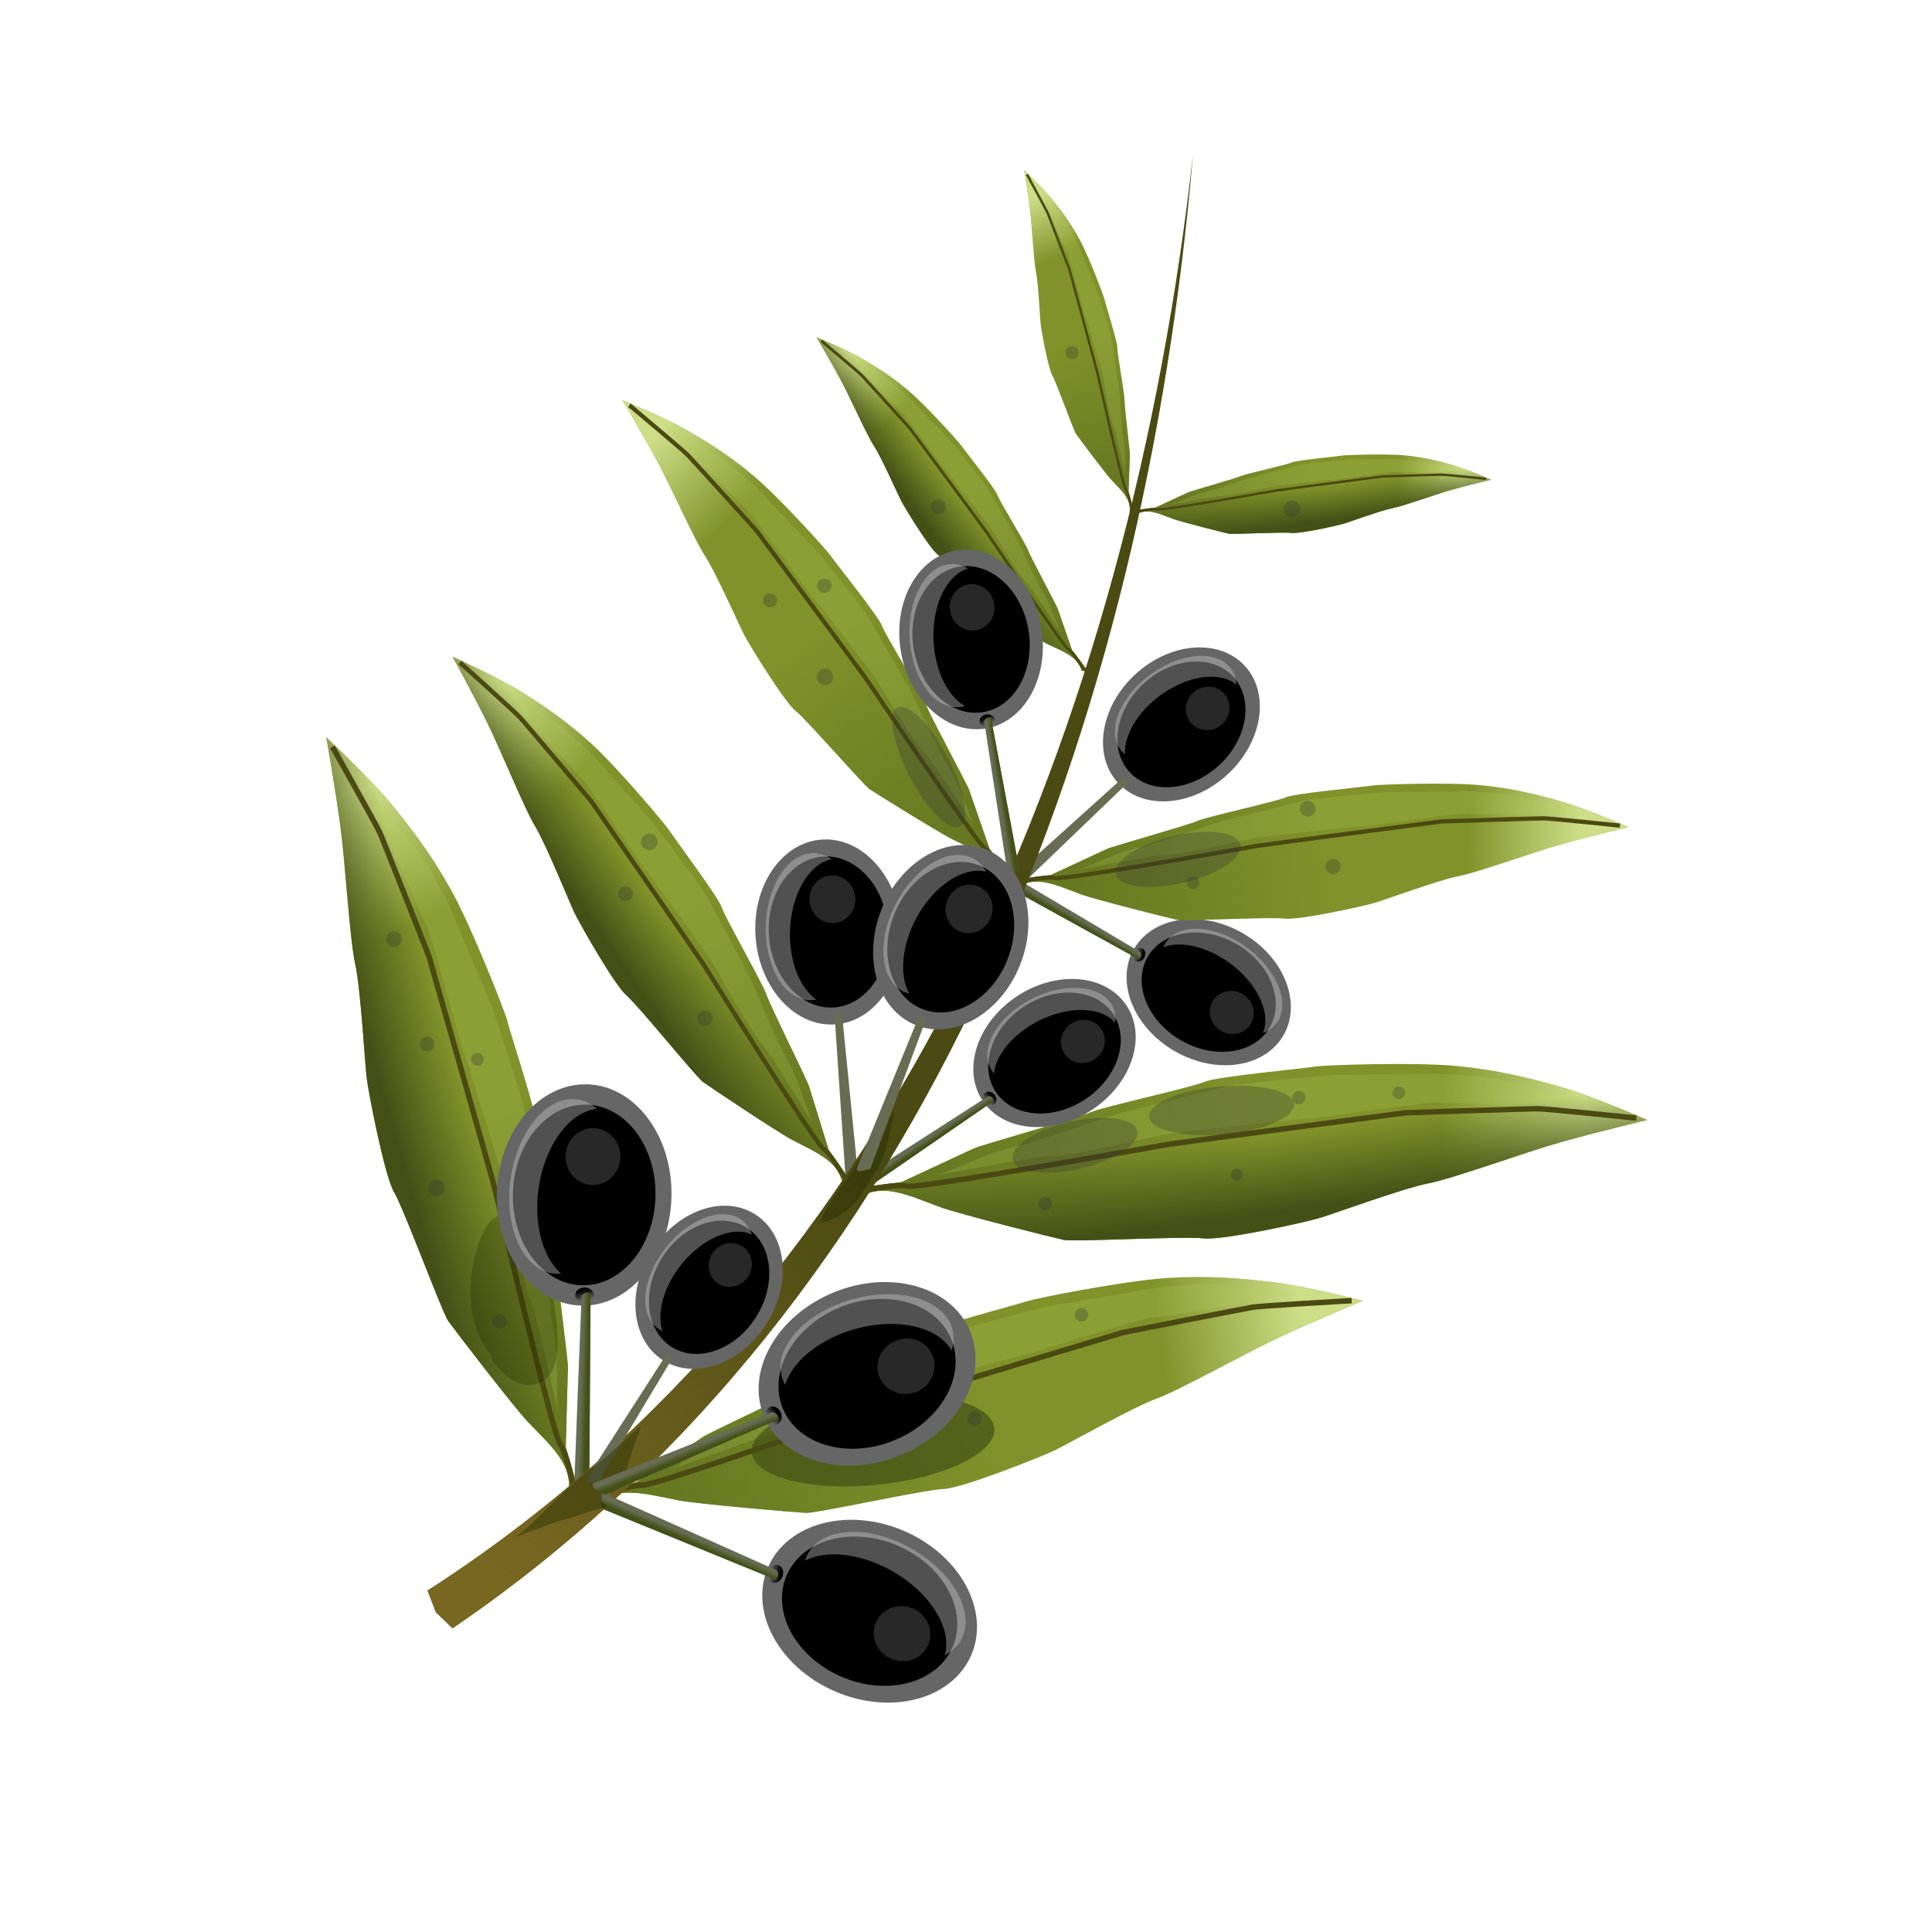 <?xml version="1.0" encoding="UTF-8"?>
<svg width="200mm" height="200mm" version="1.1" viewBox="0 0 744.094 1052.362" xmlns="http://www.w3.org/2000/svg" xmlns:xlink="http://www.w3.org/1999/xlink">
 <defs>
  <linearGradient id="w">
   <stop stop-color="#445016" offset="0"/>
   <stop stop-color="#445016" stop-opacity="0" offset="1"/>
  </linearGradient>
  <linearGradient id="x">
   <stop offset="0"/>
   <stop stop-opacity="0" offset="1"/>
  </linearGradient>
  <filter id="m" x="-.14" y="-.177" width="1.279" height="1.354" color-interpolation-filters="sRGB">
   <feGaussianBlur stdDeviation="3.373"/>
  </filter>
  <linearGradient id="y" x1="323.63" x2="320.36" y1="369.87" y2="370.73" gradientTransform="translate(-727.22 177.28)" gradientUnits="userSpaceOnUse" xlink:href="#x"/>
  <filter id="n" x="-.039" y="-.034" width="1.078" height="1.067" color-interpolation-filters="sRGB">
   <feGaussianBlur stdDeviation="0.099"/>
  </filter>
  <linearGradient id="z" x1="288.61" x2="288.61" y1="372.74" y2="370.79" gradientTransform="matrix(.361 -.932 .932 .361 -97.425 742.15)" gradientUnits="userSpaceOnUse" xlink:href="#w"/>
  <linearGradient id="q" x1="41.35" x2="131.87" y1="382.37" y2="411.71" gradientUnits="userSpaceOnUse">
   <stop stop-color="#677821" offset="0"/>
   <stop stop-color="#677821" stop-opacity="0" offset="1"/>
  </linearGradient>
  <linearGradient id="r" x1="221.89" x2="184.42" y1="443.89" y2="425" gradientUnits="userSpaceOnUse">
   <stop stop-color="#cdde87" offset="0"/>
   <stop stop-color="#cdde87" stop-opacity="0" offset="1"/>
  </linearGradient>
  <linearGradient id="s" x1="122.56" x2="129.29" y1="429.7" y2="408.12" gradientUnits="userSpaceOnUse" xlink:href="#w"/>
  <linearGradient id="t" x1="323.63" x2="320.36" y1="369.87" y2="370.73" gradientUnits="userSpaceOnUse" xlink:href="#x"/>
  <linearGradient id="u" x1="288.61" x2="288.61" y1="372.74" y2="370.79" gradientUnits="userSpaceOnUse" xlink:href="#w"/>
  <linearGradient id="aa" x1="416.41" x2="526.82" y1="515.38" y2="378.33" gradientTransform="matrix(1.562 .154 -.154 1.562 -432.9 -13.627)" gradientUnits="userSpaceOnUse">
   <stop stop-color="#786721" offset="0"/>
   <stop stop-color="#786721" stop-opacity="0" offset="1"/>
  </linearGradient>
 </defs>
 <g transform="translate(157.54 6.302)">
  <g transform="matrix(1.081 0 0 1.081 -191.18 -75.305)">
   <g transform="matrix(1.06 .612 -.612 1.06 348.02 -45.825)">
    <g transform="translate(-36.555 -1.354)">
     <ellipse cx="391.4" cy="371.57" rx="35.528" ry="28.031" fill="#666"/>
     <ellipse cx="391.4" cy="371.57" rx="29.009" ry="22.888" filter="url(#m)"/>
     <path d="m399.24 348.32a28.212 17.668 6.537 0 0 -32.889 11.801 28.212 17.668 6.537 0 0 -0.408 4.766 28.212 17.668 6.537 0 1 30.481 -7.489 28.212 17.668 6.537 0 1 22.714 17.54 28.212 17.668 6.537 0 0 2.409 -4.313 28.212 17.668 6.537 0 0 -22.306 -22.304z" fill="#ccc" opacity=".4"/>
     <ellipse cx="403.8" cy="374.06" rx="9.139" ry="8.8" fill="#ccc" opacity=".2"/>
    </g>
    <ellipse cx="322.41" cy="371.24" rx="3.066" ry="3.544" fill="#666" filter="url(#n)"/>
    <ellipse cx="322.27" cy="371.24" rx="2.474" ry="2.999" fill="url(#t)"/>
    <path d="m263.01 374.08s-4.595-4.787-1.436-4.787 60.739 0.718 60.739 0.718 0.855 0.744 0.999 1.223-0.137 1.649-0.137 1.649z" fill="#676c53"/>
    <path d="m263.01 374.08s-4.595-4.787-1.436-4.787 60.739 0.718 60.739 0.718 0.855 0.744 0.999 1.223-0.137 1.649-0.137 1.649z" fill="url(#u)"/>
   </g>
   <g transform="matrix(.899 -.83 .83 .899 -142.45 390.54)">
    <g transform="translate(-36.555 -1.354)">
     <ellipse cx="391.4" cy="371.57" rx="35.528" ry="28.031" fill="#666"/>
     <ellipse cx="391.4" cy="371.57" rx="29.009" ry="22.888" filter="url(#m)"/>
     <path d="m399.24 348.32a28.212 17.668 6.537 0 0 -32.889 11.801 28.212 17.668 6.537 0 0 -0.408 4.766 28.212 17.668 6.537 0 1 30.481 -7.489 28.212 17.668 6.537 0 1 22.714 17.54 28.212 17.668 6.537 0 0 2.409 -4.313 28.212 17.668 6.537 0 0 -22.306 -22.304z" fill="#ccc" opacity=".4"/>
     <ellipse cx="403.8" cy="374.06" rx="9.139" ry="8.8" fill="#ccc" opacity=".2"/>
    </g>
    <ellipse cx="322.41" cy="371.24" rx="3.066" ry="3.544" fill="#666" filter="url(#n)"/>
    <ellipse cx="322.27" cy="371.24" rx="2.474" ry="2.999" fill="url(#t)"/>
    <path d="m263.01 374.08s-4.595-4.787-1.436-4.787 60.739 0.718 60.739 0.718 0.855 0.744 0.999 1.223-0.137 1.649-0.137 1.649z" fill="#676c53"/>
    <path d="m263.01 374.08s-4.595-4.787-1.436-4.787 60.739 0.718 60.739 0.718 0.855 0.744 0.999 1.223-0.137 1.649-0.137 1.649z" fill="url(#u)"/>
   </g>
   <g transform="matrix(-.587 -1.618 1.618 -.587 30.967 982.21)">
    <g transform="matrix(.087 .996 -.996 .087 487.24 169.17)">
     <path d="m19.79 375.89s3.598-0.6 7.796 1.799c4.198 2.399 7.796 6.597 11.994 10.795 4.198 4.198 26.387 22.189 28.786 23.988s32.384 13.793 37.182 16.792 29.386 8.396 33.584 8.996 25.788 2.399 32.984 4.198 29.192 3.638 40.181 5.397 25.788 4.798 25.788 4.798-11.311-12.824-18.591-19.191c-7.28-6.366-14.727-12.411-25.188-18.591s-35.383-16.792-37.782-17.392-27.587-9.595-31.185-9.595c-3.598 0-30.585-5.997-34.184-5.997-3.598 0-32.984-4.798-35.383-4.798h-23.389l-13.194-4.198z" fill="#81922a"/>
     <path d="m19.79 375.89s3.598-0.6 7.796 1.799c4.198 2.399 7.796 6.597 11.994 10.795 4.198 4.198 26.387 22.189 28.786 23.988s32.384 13.793 37.182 16.792 29.386 8.396 33.584 8.996 25.788 2.399 32.984 4.198 29.192 3.638 40.181 5.397 25.788 4.798 25.788 4.798-11.311-12.824-18.591-19.191c-7.28-6.366-14.727-12.411-25.188-18.591s-35.383-16.792-37.782-17.392-27.587-9.595-31.185-9.595c-3.598 0-30.585-5.997-34.184-5.997-3.598 0-32.984-4.798-35.383-4.798h-23.389l-13.194-4.198z" fill="url(#q)"/>
     <path d="m19.79 375.89s3.598-0.6 7.796 1.799c4.198 2.399 7.796 6.597 11.994 10.795 4.198 4.198 26.387 22.189 28.786 23.988s32.384 13.793 37.182 16.792 29.386 8.396 33.584 8.996 25.788 2.399 32.984 4.198 29.192 3.638 40.181 5.397 25.788 4.798 25.788 4.798-11.311-12.824-18.591-19.191c-7.28-6.366-14.727-12.411-25.188-18.591s-35.383-16.792-37.782-17.392-27.587-9.595-31.185-9.595c-3.598 0-30.585-5.997-34.184-5.997-3.598 0-32.984-4.798-35.383-4.798h-23.389l-13.194-4.198z" fill="url(#r)"/>
     <path d="m19.79 375.89s3.598-0.6 7.796 1.799c4.198 2.399 7.796 6.597 11.994 10.795 4.198 4.198 26.387 22.189 28.786 23.988s32.384 13.793 37.182 16.792 29.386 8.396 33.584 8.996 25.788 2.399 32.984 4.198 29.192 3.638 40.181 5.397 25.788 4.798 25.788 4.798-11.311-12.824-18.591-19.191c-7.28-6.366-14.727-12.411-25.188-18.591s-35.383-16.792-37.782-17.392-27.587-9.595-31.185-9.595c-3.598 0-30.585-5.997-34.184-5.997-3.598 0-32.984-4.798-35.383-4.798h-23.389l-13.194-4.198z" fill="url(#s)"/>
     <path d="m19.909 374.07c1.287 0.658 10.357 2.526 13.492 4.797 3.135 2.271 71.94 20.453 74.216 21.044 2.276 0.591 67.259 21.019 67.259 21.019s33.255 14.137 35.564 15.222c2.309 1.085 24.319 14.247 24.319 14.247" fill="none" stroke="#4a4a12" stroke-dashoffset="13.12" stroke-linecap="square" stroke-width="1.6"/>
     <path d="m42.898 379.71c6.496 0.552 17.41 0.308 23.479 1.883 6.069 1.575 30.801 3.622 35.089 4.573 4.288 0.951 29.188 5.47 31.728 6.291s24.675 8.509 27.743 9.791c3.068 1.282 23.853 11.049 25.371 11.443s15.705 8.125 18.61 10.66c2.905 2.535 20.53 16.989 20.53 16.989s-38.205-17.527-41.306-19.304c-3.102-1.777-34.273-10.839-37.341-12.121-3.068-1.282-37.144-12.879-41.167-13.6-4.024-0.72-27.738-6.066-29.817-7.415s-16.229-4.86-16.229-4.86z" fill="#bcd35f" opacity=".2"/>
    </g>
    <g transform="matrix(.067 .771 -.771 .067 472.65 255.83)">
     <path d="m19.79 375.89s3.598-0.6 7.796 1.799c4.198 2.399 7.796 6.597 11.994 10.795 4.198 4.198 26.387 22.189 28.786 23.988s32.384 13.793 37.182 16.792 29.386 8.396 33.584 8.996 25.788 2.399 32.984 4.198 29.192 3.638 40.181 5.397 25.788 4.798 25.788 4.798-11.311-12.824-18.591-19.191c-7.28-6.366-14.727-12.411-25.188-18.591s-35.383-16.792-37.782-17.392-27.587-9.595-31.185-9.595c-3.598 0-30.585-5.997-34.184-5.997-3.598 0-32.984-4.798-35.383-4.798h-23.389l-13.194-4.198z" fill="#81922a"/>
     <path d="m19.79 375.89s3.598-0.6 7.796 1.799c4.198 2.399 7.796 6.597 11.994 10.795 4.198 4.198 26.387 22.189 28.786 23.988s32.384 13.793 37.182 16.792 29.386 8.396 33.584 8.996 25.788 2.399 32.984 4.198 29.192 3.638 40.181 5.397 25.788 4.798 25.788 4.798-11.311-12.824-18.591-19.191c-7.28-6.366-14.727-12.411-25.188-18.591s-35.383-16.792-37.782-17.392-27.587-9.595-31.185-9.595c-3.598 0-30.585-5.997-34.184-5.997-3.598 0-32.984-4.798-35.383-4.798h-23.389l-13.194-4.198z" fill="url(#q)"/>
     <path d="m19.79 375.89s3.598-0.6 7.796 1.799c4.198 2.399 7.796 6.597 11.994 10.795 4.198 4.198 26.387 22.189 28.786 23.988s32.384 13.793 37.182 16.792 29.386 8.396 33.584 8.996 25.788 2.399 32.984 4.198 29.192 3.638 40.181 5.397 25.788 4.798 25.788 4.798-11.311-12.824-18.591-19.191c-7.28-6.366-14.727-12.411-25.188-18.591s-35.383-16.792-37.782-17.392-27.587-9.595-31.185-9.595c-3.598 0-30.585-5.997-34.184-5.997-3.598 0-32.984-4.798-35.383-4.798h-23.389l-13.194-4.198z" fill="url(#r)"/>
     <path d="m19.79 375.89s3.598-0.6 7.796 1.799c4.198 2.399 7.796 6.597 11.994 10.795 4.198 4.198 26.387 22.189 28.786 23.988s32.384 13.793 37.182 16.792 29.386 8.396 33.584 8.996 25.788 2.399 32.984 4.198 29.192 3.638 40.181 5.397 25.788 4.798 25.788 4.798-11.311-12.824-18.591-19.191c-7.28-6.366-14.727-12.411-25.188-18.591s-35.383-16.792-37.782-17.392-27.587-9.595-31.185-9.595c-3.598 0-30.585-5.997-34.184-5.997-3.598 0-32.984-4.798-35.383-4.798h-23.389l-13.194-4.198z" fill="url(#s)"/>
     <path d="m19.909 374.07c1.287 0.658 10.357 2.526 13.492 4.797 3.135 2.271 71.94 20.453 74.216 21.044 2.276 0.591 67.259 21.019 67.259 21.019s33.255 14.137 35.564 15.222c2.309 1.085 24.319 14.247 24.319 14.247" fill="none" stroke="#4a4a12" stroke-dashoffset="13.12" stroke-linecap="square" stroke-width="1.6"/>
     <path d="m42.898 379.71c6.496 0.552 17.41 0.308 23.479 1.883 6.069 1.575 30.801 3.622 35.089 4.573 4.288 0.951 29.188 5.47 31.728 6.291s24.675 8.509 27.743 9.791c3.068 1.282 23.853 11.049 25.371 11.443s15.705 8.125 18.61 10.66c2.905 2.535 20.53 16.989 20.53 16.989s-38.205-17.527-41.306-19.304c-3.102-1.777-34.273-10.839-37.341-12.121-3.068-1.282-37.144-12.879-41.167-13.6-4.024-0.72-27.738-6.066-29.817-7.415s-16.229-4.86-16.229-4.86z" fill="#bcd35f" opacity=".2"/>
    </g>
    <g transform="matrix(.931 .366 .366 -.931 -93.079 454.63)">
     <path d="m19.79 375.89s3.598-0.6 7.796 1.799c4.198 2.399 7.796 6.597 11.994 10.795 4.198 4.198 26.387 22.189 28.786 23.988s32.384 13.793 37.182 16.792 29.386 8.396 33.584 8.996 25.788 2.399 32.984 4.198 29.192 3.638 40.181 5.397 25.788 4.798 25.788 4.798-11.311-12.824-18.591-19.191c-7.28-6.366-14.727-12.411-25.188-18.591s-35.383-16.792-37.782-17.392-27.587-9.595-31.185-9.595c-3.598 0-30.585-5.997-34.184-5.997-3.598 0-32.984-4.798-35.383-4.798h-23.389l-13.194-4.198z" fill="#81922a"/>
     <path d="m19.79 375.89s3.598-0.6 7.796 1.799c4.198 2.399 7.796 6.597 11.994 10.795 4.198 4.198 26.387 22.189 28.786 23.988s32.384 13.793 37.182 16.792 29.386 8.396 33.584 8.996 25.788 2.399 32.984 4.198 29.192 3.638 40.181 5.397 25.788 4.798 25.788 4.798-11.311-12.824-18.591-19.191c-7.28-6.366-14.727-12.411-25.188-18.591s-35.383-16.792-37.782-17.392-27.587-9.595-31.185-9.595c-3.598 0-30.585-5.997-34.184-5.997-3.598 0-32.984-4.798-35.383-4.798h-23.389l-13.194-4.198z" fill="url(#q)"/>
     <path d="m19.79 375.89s3.598-0.6 7.796 1.799c4.198 2.399 7.796 6.597 11.994 10.795 4.198 4.198 26.387 22.189 28.786 23.988s32.384 13.793 37.182 16.792 29.386 8.396 33.584 8.996 25.788 2.399 32.984 4.198 29.192 3.638 40.181 5.397 25.788 4.798 25.788 4.798-11.311-12.824-18.591-19.191c-7.28-6.366-14.727-12.411-25.188-18.591s-35.383-16.792-37.782-17.392-27.587-9.595-31.185-9.595c-3.598 0-30.585-5.997-34.184-5.997-3.598 0-32.984-4.798-35.383-4.798h-23.389l-13.194-4.198z" fill="url(#r)"/>
     <path d="m19.79 375.89s3.598-0.6 7.796 1.799c4.198 2.399 7.796 6.597 11.994 10.795 4.198 4.198 26.387 22.189 28.786 23.988s32.384 13.793 37.182 16.792 29.386 8.396 33.584 8.996 25.788 2.399 32.984 4.198 29.192 3.638 40.181 5.397 25.788 4.798 25.788 4.798-11.311-12.824-18.591-19.191c-7.28-6.366-14.727-12.411-25.188-18.591s-35.383-16.792-37.782-17.392-27.587-9.595-31.185-9.595c-3.598 0-30.585-5.997-34.184-5.997-3.598 0-32.984-4.798-35.383-4.798h-23.389l-13.194-4.198z" fill="url(#s)"/>
     <path d="m19.909 374.07c1.287 0.658 10.357 2.526 13.492 4.797 3.135 2.271 71.94 20.453 74.216 21.044 2.276 0.591 67.259 21.019 67.259 21.019s33.255 14.137 35.564 15.222c2.309 1.085 24.319 14.247 24.319 14.247" fill="none" stroke="#4a4a12" stroke-dashoffset="13.12" stroke-linecap="square" stroke-width="1.6"/>
     <path d="m42.898 379.71c6.496 0.552 17.41 0.308 23.479 1.883 6.069 1.575 30.801 3.622 35.089 4.573 4.288 0.951 29.188 5.47 31.728 6.291s24.675 8.509 27.743 9.791c3.068 1.282 23.853 11.049 25.371 11.443s15.705 8.125 18.61 10.66c2.905 2.535 20.53 16.989 20.53 16.989s-38.205-17.527-41.306-19.304c-3.102-1.777-34.273-10.839-37.341-12.121-3.068-1.282-37.144-12.879-41.167-13.6-4.024-0.72-27.738-6.066-29.817-7.415s-16.229-4.86-16.229-4.86z" fill="#bcd35f" opacity=".2"/>
    </g>
    <g transform="matrix(.246 .969 -.969 .246 415.83 7.263)">
     <path d="m19.79 375.89s3.598-0.6 7.796 1.799c4.198 2.399 7.796 6.597 11.994 10.795 4.198 4.198 26.387 22.189 28.786 23.988s32.384 13.793 37.182 16.792 29.386 8.396 33.584 8.996 25.788 2.399 32.984 4.198 29.192 3.638 40.181 5.397 25.788 4.798 25.788 4.798-11.311-12.824-18.591-19.191c-7.28-6.366-14.727-12.411-25.188-18.591s-35.383-16.792-37.782-17.392-27.587-9.595-31.185-9.595c-3.598 0-30.585-5.997-34.184-5.997-3.598 0-32.984-4.798-35.383-4.798h-23.389l-13.194-4.198z" fill="#81922a"/>
     <path d="m19.79 375.89s3.598-0.6 7.796 1.799c4.198 2.399 7.796 6.597 11.994 10.795 4.198 4.198 26.387 22.189 28.786 23.988s32.384 13.793 37.182 16.792 29.386 8.396 33.584 8.996 25.788 2.399 32.984 4.198 29.192 3.638 40.181 5.397 25.788 4.798 25.788 4.798-11.311-12.824-18.591-19.191c-7.28-6.366-14.727-12.411-25.188-18.591s-35.383-16.792-37.782-17.392-27.587-9.595-31.185-9.595c-3.598 0-30.585-5.997-34.184-5.997-3.598 0-32.984-4.798-35.383-4.798h-23.389l-13.194-4.198z" fill="url(#q)"/>
     <path d="m19.79 375.89s3.598-0.6 7.796 1.799c4.198 2.399 7.796 6.597 11.994 10.795 4.198 4.198 26.387 22.189 28.786 23.988s32.384 13.793 37.182 16.792 29.386 8.396 33.584 8.996 25.788 2.399 32.984 4.198 29.192 3.638 40.181 5.397 25.788 4.798 25.788 4.798-11.311-12.824-18.591-19.191c-7.28-6.366-14.727-12.411-25.188-18.591s-35.383-16.792-37.782-17.392-27.587-9.595-31.185-9.595c-3.598 0-30.585-5.997-34.184-5.997-3.598 0-32.984-4.798-35.383-4.798h-23.389l-13.194-4.198z" fill="url(#r)"/>
     <path d="m19.79 375.89s3.598-0.6 7.796 1.799c4.198 2.399 7.796 6.597 11.994 10.795 4.198 4.198 26.387 22.189 28.786 23.988s32.384 13.793 37.182 16.792 29.386 8.396 33.584 8.996 25.788 2.399 32.984 4.198 29.192 3.638 40.181 5.397 25.788 4.798 25.788 4.798-11.311-12.824-18.591-19.191c-7.28-6.366-14.727-12.411-25.188-18.591s-35.383-16.792-37.782-17.392-27.587-9.595-31.185-9.595c-3.598 0-30.585-5.997-34.184-5.997-3.598 0-32.984-4.798-35.383-4.798h-23.389l-13.194-4.198z" fill="url(#s)"/>
     <path d="m19.909 374.07c1.287 0.658 10.357 2.526 13.492 4.797 3.135 2.271 71.94 20.453 74.216 21.044 2.276 0.591 67.259 21.019 67.259 21.019s33.255 14.137 35.564 15.222c2.309 1.085 24.319 14.247 24.319 14.247" fill="none" stroke="#4a4a12" stroke-dashoffset="13.12" stroke-linecap="square" stroke-width="1.6"/>
     <path d="m42.898 379.71c6.496 0.552 17.41 0.308 23.479 1.883 6.069 1.575 30.801 3.622 35.089 4.573 4.288 0.951 29.188 5.47 31.728 6.291s24.675 8.509 27.743 9.791c3.068 1.282 23.853 11.049 25.371 11.443s15.705 8.125 18.61 10.66c2.905 2.535 20.53 16.989 20.53 16.989s-38.205-17.527-41.306-19.304c-3.102-1.777-34.273-10.839-37.341-12.121-3.068-1.282-37.144-12.879-41.167-13.6-4.024-0.72-27.738-6.066-29.817-7.415s-16.229-4.86-16.229-4.86z" fill="#bcd35f" opacity=".2"/>
    </g>
    <g transform="matrix(.827 .04 .04 -.827 88.857 527.99)">
     <path d="m19.79 375.89s3.598-0.6 7.796 1.799c4.198 2.399 7.796 6.597 11.994 10.795 4.198 4.198 26.387 22.189 28.786 23.988s32.384 13.793 37.182 16.792 29.386 8.396 33.584 8.996 25.788 2.399 32.984 4.198 29.192 3.638 40.181 5.397 25.788 4.798 25.788 4.798-11.311-12.824-18.591-19.191c-7.28-6.366-14.727-12.411-25.188-18.591s-35.383-16.792-37.782-17.392-27.587-9.595-31.185-9.595c-3.598 0-30.585-5.997-34.184-5.997-3.598 0-32.984-4.798-35.383-4.798h-23.389l-13.194-4.198z" fill="#81922a"/>
     <path d="m19.79 375.89s3.598-0.6 7.796 1.799c4.198 2.399 7.796 6.597 11.994 10.795 4.198 4.198 26.387 22.189 28.786 23.988s32.384 13.793 37.182 16.792 29.386 8.396 33.584 8.996 25.788 2.399 32.984 4.198 29.192 3.638 40.181 5.397 25.788 4.798 25.788 4.798-11.311-12.824-18.591-19.191c-7.28-6.366-14.727-12.411-25.188-18.591s-35.383-16.792-37.782-17.392-27.587-9.595-31.185-9.595c-3.598 0-30.585-5.997-34.184-5.997-3.598 0-32.984-4.798-35.383-4.798h-23.389l-13.194-4.198z" fill="url(#q)"/>
     <path d="m19.79 375.89s3.598-0.6 7.796 1.799c4.198 2.399 7.796 6.597 11.994 10.795 4.198 4.198 26.387 22.189 28.786 23.988s32.384 13.793 37.182 16.792 29.386 8.396 33.584 8.996 25.788 2.399 32.984 4.198 29.192 3.638 40.181 5.397 25.788 4.798 25.788 4.798-11.311-12.824-18.591-19.191c-7.28-6.366-14.727-12.411-25.188-18.591s-35.383-16.792-37.782-17.392-27.587-9.595-31.185-9.595c-3.598 0-30.585-5.997-34.184-5.997-3.598 0-32.984-4.798-35.383-4.798h-23.389l-13.194-4.198z" fill="url(#r)"/>
     <path d="m19.79 375.89s3.598-0.6 7.796 1.799c4.198 2.399 7.796 6.597 11.994 10.795 4.198 4.198 26.387 22.189 28.786 23.988s32.384 13.793 37.182 16.792 29.386 8.396 33.584 8.996 25.788 2.399 32.984 4.198 29.192 3.638 40.181 5.397 25.788 4.798 25.788 4.798-11.311-12.824-18.591-19.191c-7.28-6.366-14.727-12.411-25.188-18.591s-35.383-16.792-37.782-17.392-27.587-9.595-31.185-9.595c-3.598 0-30.585-5.997-34.184-5.997-3.598 0-32.984-4.798-35.383-4.798h-23.389l-13.194-4.198z" fill="url(#s)"/>
     <path d="m19.909 374.07c1.287 0.658 10.357 2.526 13.492 4.797 3.135 2.271 71.94 20.453 74.216 21.044 2.276 0.591 67.259 21.019 67.259 21.019s33.255 14.137 35.564 15.222c2.309 1.085 24.319 14.247 24.319 14.247" fill="none" stroke="#4a4a12" stroke-dashoffset="13.12" stroke-linecap="square" stroke-width="1.6"/>
     <path d="m42.898 379.71c6.496 0.552 17.41 0.308 23.479 1.883 6.069 1.575 30.801 3.622 35.089 4.573 4.288 0.951 29.188 5.47 31.728 6.291s24.675 8.509 27.743 9.791c3.068 1.282 23.853 11.049 25.371 11.443s15.705 8.125 18.61 10.66c2.905 2.535 20.53 16.989 20.53 16.989s-38.205-17.527-41.306-19.304c-3.102-1.777-34.273-10.839-37.341-12.121-3.068-1.282-37.144-12.879-41.167-13.6-4.024-0.72-27.738-6.066-29.817-7.415s-16.229-4.86-16.229-4.86z" fill="#bcd35f" opacity=".2"/>
    </g>
    <g transform="matrix(.774 .011 .011 -.774 168.26 583.27)">
     <path d="m19.79 375.89s3.598-0.6 7.796 1.799c4.198 2.399 7.796 6.597 11.994 10.795 4.198 4.198 26.387 22.189 28.786 23.988s32.384 13.793 37.182 16.792 29.386 8.396 33.584 8.996 25.788 2.399 32.984 4.198 29.192 3.638 40.181 5.397 25.788 4.798 25.788 4.798-11.311-12.824-18.591-19.191c-7.28-6.366-14.727-12.411-25.188-18.591s-35.383-16.792-37.782-17.392-27.587-9.595-31.185-9.595c-3.598 0-30.585-5.997-34.184-5.997-3.598 0-32.984-4.798-35.383-4.798h-23.389l-13.194-4.198z" fill="#81922a"/>
     <path d="m19.79 375.89s3.598-0.6 7.796 1.799c4.198 2.399 7.796 6.597 11.994 10.795 4.198 4.198 26.387 22.189 28.786 23.988s32.384 13.793 37.182 16.792 29.386 8.396 33.584 8.996 25.788 2.399 32.984 4.198 29.192 3.638 40.181 5.397 25.788 4.798 25.788 4.798-11.311-12.824-18.591-19.191c-7.28-6.366-14.727-12.411-25.188-18.591s-35.383-16.792-37.782-17.392-27.587-9.595-31.185-9.595c-3.598 0-30.585-5.997-34.184-5.997-3.598 0-32.984-4.798-35.383-4.798h-23.389l-13.194-4.198z" fill="url(#q)"/>
     <path d="m19.79 375.89s3.598-0.6 7.796 1.799c4.198 2.399 7.796 6.597 11.994 10.795 4.198 4.198 26.387 22.189 28.786 23.988s32.384 13.793 37.182 16.792 29.386 8.396 33.584 8.996 25.788 2.399 32.984 4.198 29.192 3.638 40.181 5.397 25.788 4.798 25.788 4.798-11.311-12.824-18.591-19.191c-7.28-6.366-14.727-12.411-25.188-18.591s-35.383-16.792-37.782-17.392-27.587-9.595-31.185-9.595c-3.598 0-30.585-5.997-34.184-5.997-3.598 0-32.984-4.798-35.383-4.798h-23.389l-13.194-4.198z" fill="url(#r)"/>
     <path d="m19.79 375.89s3.598-0.6 7.796 1.799c4.198 2.399 7.796 6.597 11.994 10.795 4.198 4.198 26.387 22.189 28.786 23.988s32.384 13.793 37.182 16.792 29.386 8.396 33.584 8.996 25.788 2.399 32.984 4.198 29.192 3.638 40.181 5.397 25.788 4.798 25.788 4.798-11.311-12.824-18.591-19.191c-7.28-6.366-14.727-12.411-25.188-18.591s-35.383-16.792-37.782-17.392-27.587-9.595-31.185-9.595c-3.598 0-30.585-5.997-34.184-5.997-3.598 0-32.984-4.798-35.383-4.798h-23.389l-13.194-4.198z" fill="url(#s)"/>
     <path d="m19.909 374.07c1.287 0.658 10.357 2.526 13.492 4.797 3.135 2.271 71.94 20.453 74.216 21.044 2.276 0.591 67.259 21.019 67.259 21.019s33.255 14.137 35.564 15.222c2.309 1.085 24.319 14.247 24.319 14.247" fill="none" stroke="#4a4a12" stroke-dashoffset="13.12" stroke-linecap="square" stroke-width="1.6"/>
     <path d="m42.898 379.71c6.496 0.552 17.41 0.308 23.479 1.883 6.069 1.575 30.801 3.622 35.089 4.573 4.288 0.951 29.188 5.47 31.728 6.291s24.675 8.509 27.743 9.791c3.068 1.282 23.853 11.049 25.371 11.443s15.705 8.125 18.61 10.66c2.905 2.535 20.53 16.989 20.53 16.989s-38.205-17.527-41.306-19.304c-3.102-1.777-34.273-10.839-37.341-12.121-3.068-1.282-37.144-12.879-41.167-13.6-4.024-0.72-27.738-6.066-29.817-7.415s-16.229-4.86-16.229-4.86z" fill="#bcd35f" opacity=".2"/>
    </g>
    <g transform="matrix(.539 .008 .008 -.539 223.49 537.29)">
     <path d="m19.79 375.89s3.598-0.6 7.796 1.799c4.198 2.399 7.796 6.597 11.994 10.795 4.198 4.198 26.387 22.189 28.786 23.988s32.384 13.793 37.182 16.792 29.386 8.396 33.584 8.996 25.788 2.399 32.984 4.198 29.192 3.638 40.181 5.397 25.788 4.798 25.788 4.798-11.311-12.824-18.591-19.191c-7.28-6.366-14.727-12.411-25.188-18.591s-35.383-16.792-37.782-17.392-27.587-9.595-31.185-9.595c-3.598 0-30.585-5.997-34.184-5.997-3.598 0-32.984-4.798-35.383-4.798h-23.389l-13.194-4.198z" fill="#81922a"/>
     <path d="m19.79 375.89s3.598-0.6 7.796 1.799c4.198 2.399 7.796 6.597 11.994 10.795 4.198 4.198 26.387 22.189 28.786 23.988s32.384 13.793 37.182 16.792 29.386 8.396 33.584 8.996 25.788 2.399 32.984 4.198 29.192 3.638 40.181 5.397 25.788 4.798 25.788 4.798-11.311-12.824-18.591-19.191c-7.28-6.366-14.727-12.411-25.188-18.591s-35.383-16.792-37.782-17.392-27.587-9.595-31.185-9.595c-3.598 0-30.585-5.997-34.184-5.997-3.598 0-32.984-4.798-35.383-4.798h-23.389l-13.194-4.198z" fill="url(#q)"/>
     <path d="m19.79 375.89s3.598-0.6 7.796 1.799c4.198 2.399 7.796 6.597 11.994 10.795 4.198 4.198 26.387 22.189 28.786 23.988s32.384 13.793 37.182 16.792 29.386 8.396 33.584 8.996 25.788 2.399 32.984 4.198 29.192 3.638 40.181 5.397 25.788 4.798 25.788 4.798-11.311-12.824-18.591-19.191c-7.28-6.366-14.727-12.411-25.188-18.591s-35.383-16.792-37.782-17.392-27.587-9.595-31.185-9.595c-3.598 0-30.585-5.997-34.184-5.997-3.598 0-32.984-4.798-35.383-4.798h-23.389l-13.194-4.198z" fill="url(#r)"/>
     <path d="m19.79 375.89s3.598-0.6 7.796 1.799c4.198 2.399 7.796 6.597 11.994 10.795 4.198 4.198 26.387 22.189 28.786 23.988s32.384 13.793 37.182 16.792 29.386 8.396 33.584 8.996 25.788 2.399 32.984 4.198 29.192 3.638 40.181 5.397 25.788 4.798 25.788 4.798-11.311-12.824-18.591-19.191c-7.28-6.366-14.727-12.411-25.188-18.591s-35.383-16.792-37.782-17.392-27.587-9.595-31.185-9.595c-3.598 0-30.585-5.997-34.184-5.997-3.598 0-32.984-4.798-35.383-4.798h-23.389l-13.194-4.198z" fill="url(#s)"/>
     <path d="m19.909 374.07c1.287 0.658 10.357 2.526 13.492 4.797 3.135 2.271 71.94 20.453 74.216 21.044 2.276 0.591 67.259 21.019 67.259 21.019s33.255 14.137 35.564 15.222c2.309 1.085 24.319 14.247 24.319 14.247" fill="none" stroke="#4a4a12" stroke-dashoffset="13.12" stroke-linecap="square" stroke-width="1.6"/>
     <path d="m42.898 379.71c6.496 0.552 17.41 0.308 23.479 1.883 6.069 1.575 30.801 3.622 35.089 4.573 4.288 0.951 29.188 5.47 31.728 6.291s24.675 8.509 27.743 9.791c3.068 1.282 23.853 11.049 25.371 11.443s15.705 8.125 18.61 10.66c2.905 2.535 20.53 16.989 20.53 16.989s-38.205-17.527-41.306-19.304c-3.102-1.777-34.273-10.839-37.341-12.121-3.068-1.282-37.144-12.879-41.167-13.6-4.024-0.72-27.738-6.066-29.817-7.415s-16.229-4.86-16.229-4.86z" fill="#bcd35f" opacity=".2"/>
    </g>
    <g transform="matrix(.418 .17 .17 -.418 204.23 517.79)">
     <path d="m19.79 375.89s3.598-0.6 7.796 1.799c4.198 2.399 7.796 6.597 11.994 10.795 4.198 4.198 26.387 22.189 28.786 23.988s32.384 13.793 37.182 16.792 29.386 8.396 33.584 8.996 25.788 2.399 32.984 4.198 29.192 3.638 40.181 5.397 25.788 4.798 25.788 4.798-11.311-12.824-18.591-19.191c-7.28-6.366-14.727-12.411-25.188-18.591s-35.383-16.792-37.782-17.392-27.587-9.595-31.185-9.595c-3.598 0-30.585-5.997-34.184-5.997-3.598 0-32.984-4.798-35.383-4.798h-23.389l-13.194-4.198z" fill="#81922a"/>
     <path d="m19.79 375.89s3.598-0.6 7.796 1.799c4.198 2.399 7.796 6.597 11.994 10.795 4.198 4.198 26.387 22.189 28.786 23.988s32.384 13.793 37.182 16.792 29.386 8.396 33.584 8.996 25.788 2.399 32.984 4.198 29.192 3.638 40.181 5.397 25.788 4.798 25.788 4.798-11.311-12.824-18.591-19.191c-7.28-6.366-14.727-12.411-25.188-18.591s-35.383-16.792-37.782-17.392-27.587-9.595-31.185-9.595c-3.598 0-30.585-5.997-34.184-5.997-3.598 0-32.984-4.798-35.383-4.798h-23.389l-13.194-4.198z" fill="url(#q)"/>
     <path d="m19.79 375.89s3.598-0.6 7.796 1.799c4.198 2.399 7.796 6.597 11.994 10.795 4.198 4.198 26.387 22.189 28.786 23.988s32.384 13.793 37.182 16.792 29.386 8.396 33.584 8.996 25.788 2.399 32.984 4.198 29.192 3.638 40.181 5.397 25.788 4.798 25.788 4.798-11.311-12.824-18.591-19.191c-7.28-6.366-14.727-12.411-25.188-18.591s-35.383-16.792-37.782-17.392-27.587-9.595-31.185-9.595c-3.598 0-30.585-5.997-34.184-5.997-3.598 0-32.984-4.798-35.383-4.798h-23.389l-13.194-4.198z" fill="url(#r)"/>
     <path d="m19.79 375.89s3.598-0.6 7.796 1.799c4.198 2.399 7.796 6.597 11.994 10.795 4.198 4.198 26.387 22.189 28.786 23.988s32.384 13.793 37.182 16.792 29.386 8.396 33.584 8.996 25.788 2.399 32.984 4.198 29.192 3.638 40.181 5.397 25.788 4.798 25.788 4.798-11.311-12.824-18.591-19.191c-7.28-6.366-14.727-12.411-25.188-18.591s-35.383-16.792-37.782-17.392-27.587-9.595-31.185-9.595c-3.598 0-30.585-5.997-34.184-5.997-3.598 0-32.984-4.798-35.383-4.798h-23.389l-13.194-4.198z" fill="url(#s)"/>
     <path d="m19.909 374.07c1.287 0.658 10.357 2.526 13.492 4.797 3.135 2.271 71.94 20.453 74.216 21.044 2.276 0.591 67.259 21.019 67.259 21.019s33.255 14.137 35.564 15.222c2.309 1.085 24.319 14.247 24.319 14.247" fill="none" stroke="#4a4a12" stroke-dashoffset="13.12" stroke-linecap="square" stroke-width="1.6"/>
     <path d="m42.898 379.71c6.496 0.552 17.41 0.308 23.479 1.883 6.069 1.575 30.801 3.622 35.089 4.573 4.288 0.951 29.188 5.47 31.728 6.291s24.675 8.509 27.743 9.791c3.068 1.282 23.853 11.049 25.371 11.443s15.705 8.125 18.61 10.66c2.905 2.535 20.53 16.989 20.53 16.989s-38.205-17.527-41.306-19.304c-3.102-1.777-34.273-10.839-37.341-12.121-3.068-1.282-37.144-12.879-41.167-13.6-4.024-0.72-27.738-6.066-29.817-7.415s-16.229-4.86-16.229-4.86z" fill="#bcd35f" opacity=".2"/>
    </g>
    <g transform="matrix(.039 .448 -.448 .039 442.43 342.27)">
     <path d="m19.79 375.89s3.598-0.6 7.796 1.799c4.198 2.399 7.796 6.597 11.994 10.795 4.198 4.198 26.387 22.189 28.786 23.988s32.384 13.793 37.182 16.792 29.386 8.396 33.584 8.996 25.788 2.399 32.984 4.198 29.192 3.638 40.181 5.397 25.788 4.798 25.788 4.798-11.311-12.824-18.591-19.191c-7.28-6.366-14.727-12.411-25.188-18.591s-35.383-16.792-37.782-17.392-27.587-9.595-31.185-9.595c-3.598 0-30.585-5.997-34.184-5.997-3.598 0-32.984-4.798-35.383-4.798h-23.389l-13.194-4.198z" fill="#81922a"/>
     <path d="m19.79 375.89s3.598-0.6 7.796 1.799c4.198 2.399 7.796 6.597 11.994 10.795 4.198 4.198 26.387 22.189 28.786 23.988s32.384 13.793 37.182 16.792 29.386 8.396 33.584 8.996 25.788 2.399 32.984 4.198 29.192 3.638 40.181 5.397 25.788 4.798 25.788 4.798-11.311-12.824-18.591-19.191c-7.28-6.366-14.727-12.411-25.188-18.591s-35.383-16.792-37.782-17.392-27.587-9.595-31.185-9.595c-3.598 0-30.585-5.997-34.184-5.997-3.598 0-32.984-4.798-35.383-4.798h-23.389l-13.194-4.198z" fill="url(#q)"/>
     <path d="m19.79 375.89s3.598-0.6 7.796 1.799c4.198 2.399 7.796 6.597 11.994 10.795 4.198 4.198 26.387 22.189 28.786 23.988s32.384 13.793 37.182 16.792 29.386 8.396 33.584 8.996 25.788 2.399 32.984 4.198 29.192 3.638 40.181 5.397 25.788 4.798 25.788 4.798-11.311-12.824-18.591-19.191c-7.28-6.366-14.727-12.411-25.188-18.591s-35.383-16.792-37.782-17.392-27.587-9.595-31.185-9.595c-3.598 0-30.585-5.997-34.184-5.997-3.598 0-32.984-4.798-35.383-4.798h-23.389l-13.194-4.198z" fill="url(#r)"/>
     <path d="m19.79 375.89s3.598-0.6 7.796 1.799c4.198 2.399 7.796 6.597 11.994 10.795 4.198 4.198 26.387 22.189 28.786 23.988s32.384 13.793 37.182 16.792 29.386 8.396 33.584 8.996 25.788 2.399 32.984 4.198 29.192 3.638 40.181 5.397 25.788 4.798 25.788 4.798-11.311-12.824-18.591-19.191c-7.28-6.366-14.727-12.411-25.188-18.591s-35.383-16.792-37.782-17.392-27.587-9.595-31.185-9.595c-3.598 0-30.585-5.997-34.184-5.997-3.598 0-32.984-4.798-35.383-4.798h-23.389l-13.194-4.198z" fill="url(#s)"/>
     <path d="m19.909 374.07c1.287 0.658 10.357 2.526 13.492 4.797 3.135 2.271 71.94 20.453 74.216 21.044 2.276 0.591 67.259 21.019 67.259 21.019s33.255 14.137 35.564 15.222c2.309 1.085 24.319 14.247 24.319 14.247" fill="none" stroke="#4a4a12" stroke-dashoffset="13.12" stroke-linecap="square" stroke-width="1.6"/>
     <path d="m42.898 379.71c6.496 0.552 17.41 0.308 23.479 1.883 6.069 1.575 30.801 3.622 35.089 4.573 4.288 0.951 29.188 5.47 31.728 6.291s24.675 8.509 27.743 9.791c3.068 1.282 23.853 11.049 25.371 11.443s15.705 8.125 18.61 10.66c2.905 2.535 20.53 16.989 20.53 16.989s-38.205-17.527-41.306-19.304c-3.102-1.777-34.273-10.839-37.341-12.121-3.068-1.282-37.144-12.879-41.167-13.6-4.024-0.72-27.738-6.066-29.817-7.415s-16.229-4.86-16.229-4.86z" fill="#bcd35f" opacity=".2"/>
    </g>
   </g>
   <ellipse transform="matrix(.995 -.101 .105 .994 0 0)" cx="243.64" cy="819.13" rx="61.443" ry="22.512" fill="#445016" opacity=".709"/>
   <ellipse transform="matrix(.466 .885 -.872 .49 0 0)" cx="567.34" cy="-105.65" rx="33.788" ry="10.753" fill="#333" opacity=".3"/>
   <ellipse transform="matrix(.974 -.225 .225 .974 0 0)" cx="274.97" cy="721.54" rx="32.216" ry="12.081" fill="#333" opacity=".3"/>
   <path d="m154.5 678.03c-4.481-2.614-11.347-2.899-15.048-1.482-5.031 1.925-7.889 8.702-9.623 13.556-6.447 18.043-6.229 41.441 5.554 55.799 0.57 0.694 0.782 3.251 1.648 4.306 2.49 3.034 5.339 6.266 8.835 8.467 12.572 7.914 22.157-0.573 23.303-12.208 0.612-6.214 0.172-14.789-0.715-20.79-1.17-7.913-1.719-17.394-4.482-24.614-1.444-3.774-2.183-8.285-3.643-12.1-1.421-3.713-4.067-6.329-5.829-10.934z" fill="#222b00" opacity=".3"/>
   <g transform="matrix(1.479 -.528 .528 1.479 -660.59 58.136)">
    <g transform="matrix(.361 -.932 .932 .361 -111.89 775.74)">
     <ellipse cx="391.4" cy="371.57" rx="35.528" ry="28.031" fill="#666"/>
     <ellipse cx="391.4" cy="371.57" rx="29.009" ry="22.888" filter="url(#m)"/>
     <path d="m399.24 348.32a28.212 17.668 6.537 0 0 -32.889 11.801 28.212 17.668 6.537 0 0 -0.408 4.766 28.212 17.668 6.537 0 1 30.481 -7.489 28.212 17.668 6.537 0 1 22.714 17.54 28.212 17.668 6.537 0 0 2.409 -4.313 28.212 17.668 6.537 0 0 -22.306 -22.304z" fill="#ccc" opacity=".4"/>
     <ellipse cx="403.8" cy="374.06" rx="9.139" ry="8.8" fill="#ccc" opacity=".2"/>
    </g>
    <ellipse transform="matrix(.361 -.932 .932 .361 -97.425 742.15)" cx="322.41" cy="371.24" rx="3.066" ry="3.544" fill="#666" filter="url(#n)"/>
    <ellipse transform="matrix(.361 -.932 .932 .361 0 0)" cx="-404.95" cy="548.52" rx="2.474" ry="2.999" fill="url(#y)"/>
    <path d="m346.41 632.05s-6.124 2.555-4.982-0.39c1.141-2.946 22.613-56.377 22.613-56.377s1.003-0.529 1.501-0.49c0.498 0.039 1.488 0.724 1.488 0.724z" fill="#676c53"/>
    <path d="m346.41 632.05s-6.124 2.555-4.982-0.39c1.141-2.946 22.613-56.377 22.613-56.377s1.003-0.529 1.501-0.49c0.498 0.039 1.488 0.724 1.488 0.724z" fill="url(#z)"/>
    <circle id="a" transform="matrix(.904 .427 -.427 .904 0 0)" cx="613.25" cy="136.72" r="2.254" fill="#333" opacity=".3"/>
    <use transform="matrix(1.049 .082 -.082 1.049 -67.95 13.525)" width="100%" height="100%" fill="#cccccc" xlink:href="#a"/>
    <use transform="matrix(1.168 .157 -.157 1.168 -85.325 -82.626)" width="100%" height="100%" fill="#333333" xlink:href="#a"/>
    <use transform="matrix(1.022 .382 -.382 1.022 71.663 -78.684)" width="100%" height="100%" fill="#333333" xlink:href="#a"/>
    <use transform="matrix(.095 -1.103 1.103 .095 -126.44 957.76)" width="100%" height="100%" fill="#333333" xlink:href="#a"/>
    <use transform="matrix(.485 1.073 -1.073 .485 677.38 -304.61)" width="100%" height="100%" fill="#333333" xlink:href="#a"/>
    <use id="v" transform="matrix(.399 -.941 .941 .399 -46.62 699.84)" width="100%" height="100%" fill="#333333" xlink:href="#a"/>
    <use transform="matrix(.609 -.858 .858 .609 -75.761 566.21)" width="100%" height="100%" fill="#333333" xlink:href="#a"/>
    <use transform="matrix(.683 -.662 .662 .683 8.235 657.85)" width="100%" height="100%" fill="#333333" xlink:href="#a"/>
    <use transform="matrix(.319 -1.04 1.04 .319 78.322 919.48)" width="100%" height="100%" fill="#333333" xlink:href="#a"/>
    <use transform="matrix(.969 .034 -.034 .969 45.531 244.62)" width="100%" height="100%" fill="#333333" xlink:href="#a"/>
    <use transform="matrix(.808 -.284 .284 .808 64.865 438.79)" width="100%" height="100%" fill="#333333" xlink:href="#a"/>
    <use transform="matrix(-.031 .835 -.835 -.031 798.38 229.63)" width="100%" height="100%" fill="#333333" xlink:href="#a"/>
    <use transform="matrix(1.13 -.309 .309 1.13 -347.74 244.73)" width="100%" height="100%" fill="#333333" xlink:href="#a"/>
    <use transform="matrix(.947 -.129 .129 .947 -5.351 296.41)" width="100%" height="100%" fill="#333333" xlink:href="#a"/>
    <use transform="matrix(.887 -.231 .231 .887 -170.91 265.27)" width="100%" height="100%" fill="#333333" xlink:href="#a"/>
    <use transform="matrix(.12 -.894 .894 .12 189.26 913.57)" width="100%" height="100%" fill="#333333" xlink:href="#a"/>
    <use transform="matrix(.912 .404 -.404 .912 172.94 102.89)" width="100%" height="100%" fill="#333333" xlink:href="#a"/>
    <use transform="matrix(1.012 .219 -.219 1.012 -72.972 -16.155)" width="100%" height="100%" fill="#333333" xlink:href="#a"/>
    <use transform="matrix(.23 -.864 .864 .23 161.48 698.29)" width="100%" height="100%" xlink:href="#v"/>
    <use transform="matrix(.841 -.262 .262 .841 99.261 411.39)" width="100%" height="100%" xlink:href="#v"/>
    <use transform="matrix(.9 -.624 .624 .9 -68.024 478.96)" width="100%" height="100%" xlink:href="#v"/>
    <use transform="matrix(.43 1.073 -1.073 .43 857.71 -303.77)" width="100%" height="100%" xlink:href="#v"/>
    <use transform="matrix(.463 -.911 .911 .463 -253.95 863.33)" width="100%" height="100%" xlink:href="#v"/>
   </g>
   <g transform="matrix(1.021 -.674 .674 1.021 -191.94 455.61)">
    <g transform="translate(-36.555 -1.354)">
     <ellipse cx="391.4" cy="371.57" rx="35.528" ry="28.031" fill="#666"/>
     <ellipse cx="391.4" cy="371.57" rx="29.009" ry="22.888" filter="url(#m)"/>
     <path d="m399.24 348.32a28.212 17.668 6.537 0 0 -32.889 11.801 28.212 17.668 6.537 0 0 -0.408 4.766 28.212 17.668 6.537 0 1 30.481 -7.489 28.212 17.668 6.537 0 1 22.714 17.54 28.212 17.668 6.537 0 0 2.409 -4.313 28.212 17.668 6.537 0 0 -22.306 -22.304z" fill="#ccc" opacity=".4"/>
     <ellipse cx="403.8" cy="374.06" rx="9.139" ry="8.8" fill="#ccc" opacity=".2"/>
    </g>
    <ellipse cx="322.41" cy="371.24" rx="3.066" ry="3.544" fill="#666" filter="url(#n)"/>
    <ellipse cx="322.27" cy="371.24" rx="2.474" ry="2.999" fill="url(#t)"/>
    <path d="m263.01 374.08s-4.595-4.787-1.436-4.787 60.739 0.718 60.739 0.718 0.855 0.744 0.999 1.223-0.137 1.649-0.137 1.649z" fill="#676c53"/>
    <path d="m263.01 374.08s-4.595-4.787-1.436-4.787 60.739 0.718 60.739 0.718 0.855 0.744 0.999 1.223-0.137 1.649-0.137 1.649z" fill="url(#u)"/>
   </g>
   <g transform="matrix(-.104 -1.31 1.31 -.104 -142.07 1036.8)">
    <g transform="translate(-36.555 -1.354)">
     <ellipse cx="391.4" cy="371.57" rx="35.528" ry="28.031" fill="#666"/>
     <ellipse cx="391.4" cy="371.57" rx="29.009" ry="22.888" filter="url(#m)"/>
     <path d="m399.24 348.32a28.212 17.668 6.537 0 0 -32.889 11.801 28.212 17.668 6.537 0 0 -0.408 4.766 28.212 17.668 6.537 0 1 30.481 -7.489 28.212 17.668 6.537 0 1 22.714 17.54 28.212 17.668 6.537 0 0 2.409 -4.313 28.212 17.668 6.537 0 0 -22.306 -22.304z" fill="#ccc" opacity=".4"/>
     <ellipse cx="403.8" cy="374.06" rx="9.139" ry="8.8" fill="#ccc" opacity=".2"/>
    </g>
    <ellipse cx="322.41" cy="371.24" rx="3.066" ry="3.544" fill="#666" filter="url(#n)"/>
    <ellipse cx="322.27" cy="371.24" rx="2.474" ry="2.999" fill="url(#t)"/>
    <path d="m263.01 374.08s-4.595-4.787-1.436-4.787 60.739 0.718 60.739 0.718 0.855 0.744 0.999 1.223-0.137 1.649-0.137 1.649z" fill="#676c53"/>
    <path d="m263.01 374.08s-4.595-4.787-1.436-4.787 60.739 0.718 60.739 0.718 0.855 0.744 0.999 1.223-0.137 1.649-0.137 1.649z" fill="url(#u)"/>
   </g>
   <path d="m108.17 876.18c2.779 2.717 5.569 5.426 8.368 8.126 121.69-82.745 208.93-198.04 268.7-327.45 59.782-129.42 92.406-273.6 104.42-414.98-15.814 141.16-52.124 283.59-114.71 410.07-62.594 126.5-151.14 236.39-270.98 313.36 1.411 3.618 2.81 7.243 4.196 10.874z" fill="#4a4a12"/>
   <g transform="matrix(-.21 -1.263 1.263 -.21 -15.218 911.95)">
    <g transform="translate(-36.555 -1.354)">
     <ellipse cx="391.4" cy="371.57" rx="35.528" ry="28.031" fill="#666"/>
     <ellipse cx="391.4" cy="371.57" rx="29.009" ry="22.888" filter="url(#m)"/>
     <path d="m399.24 348.32a28.212 17.668 6.537 0 0 -32.889 11.801 28.212 17.668 6.537 0 0 -0.408 4.766 28.212 17.668 6.537 0 1 30.481 -7.489 28.212 17.668 6.537 0 1 22.714 17.54 28.212 17.668 6.537 0 0 2.409 -4.313 28.212 17.668 6.537 0 0 -22.306 -22.304z" fill="#ccc" opacity=".4"/>
     <ellipse cx="403.8" cy="374.06" rx="9.139" ry="8.8" fill="#ccc" opacity=".2"/>
    </g>
    <ellipse cx="322.41" cy="371.24" rx="3.066" ry="3.544" fill="#666" filter="url(#n)"/>
    <ellipse cx="322.27" cy="371.24" rx="2.474" ry="2.999" fill="url(#t)"/>
    <path d="m263.01 374.08s-4.595-4.787-1.436-4.787 60.739 0.718 60.739 0.718 0.855 0.744 0.999 1.223-0.137 1.649-0.137 1.649z" fill="#676c53"/>
    <path d="m263.01 374.08s-4.595-4.787-1.436-4.787 60.739 0.718 60.739 0.718 0.855 0.744 0.999 1.223-0.137 1.649-0.137 1.649z" fill="url(#u)"/>
   </g>
   <path d="m108.17 876.18c2.779 2.717 5.569 5.426 8.368 8.126 121.69-82.745 208.93-198.04 268.7-327.45 59.782-129.42 92.406-273.6 104.42-414.98-15.814 141.16-52.124 283.59-114.71 410.07-62.594 126.5-151.14 236.39-270.98 313.36 1.411 3.618 2.81 7.243 4.196 10.874z" fill="url(#aa)"/>
   <g transform="matrix(.65 -1.037 1.037 .65 -368.72 839.82)">
    <g transform="translate(-36.555 -1.354)">
     <ellipse cx="391.4" cy="371.57" rx="35.528" ry="28.031" fill="#666"/>
     <ellipse cx="391.4" cy="371.57" rx="29.009" ry="22.888" filter="url(#m)"/>
     <path d="m399.24 348.32a28.212 17.668 6.537 0 0 -32.889 11.801 28.212 17.668 6.537 0 0 -0.408 4.766 28.212 17.668 6.537 0 1 30.481 -7.489 28.212 17.668 6.537 0 1 22.714 17.54 28.212 17.668 6.537 0 0 2.409 -4.313 28.212 17.668 6.537 0 0 -22.306 -22.304z" fill="#ccc" opacity=".4"/>
     <ellipse cx="403.8" cy="374.06" rx="9.139" ry="8.8" fill="#ccc" opacity=".2"/>
    </g>
    <ellipse cx="322.41" cy="371.24" rx="3.066" ry="3.544" fill="#666" filter="url(#n)"/>
    <ellipse cx="322.27" cy="371.24" rx="2.474" ry="2.999" fill="url(#t)"/>
    <path d="m263.01 374.08s-4.595-4.787-1.436-4.787 60.739 0.718 60.739 0.718 0.855 0.744 0.999 1.223-0.137 1.649-0.137 1.649z" fill="#676c53"/>
    <path d="m263.01 374.08s-4.595-4.787-1.436-4.787 60.739 0.718 60.739 0.718 0.855 0.744 0.999 1.223-0.137 1.649-0.137 1.649z" fill="url(#u)"/>
   </g>
   <g transform="matrix(1.441 .623 -.623 1.441 46.042 121.15)">
    <g transform="translate(-36.555 -1.354)">
     <ellipse cx="391.4" cy="371.57" rx="35.528" ry="28.031" fill="#666"/>
     <ellipse cx="391.4" cy="371.57" rx="29.009" ry="22.888" filter="url(#m)"/>
     <path d="m399.24 348.32a28.212 17.668 6.537 0 0 -32.889 11.801 28.212 17.668 6.537 0 0 -0.408 4.766 28.212 17.668 6.537 0 1 30.481 -7.489 28.212 17.668 6.537 0 1 22.714 17.54 28.212 17.668 6.537 0 0 2.409 -4.313 28.212 17.668 6.537 0 0 -22.306 -22.304z" fill="#ccc" opacity=".4"/>
     <ellipse cx="403.8" cy="374.06" rx="9.139" ry="8.8" fill="#ccc" opacity=".2"/>
    </g>
    <ellipse cx="322.41" cy="371.24" rx="3.066" ry="3.544" fill="#666" filter="url(#n)"/>
    <ellipse cx="322.27" cy="371.24" rx="2.474" ry="2.999" fill="url(#t)"/>
    <path d="m263.01 374.08s-4.595-4.787-1.436-4.787 60.739 0.718 60.739 0.718 0.855 0.744 0.999 1.223-0.137 1.649-0.137 1.649z" fill="#676c53"/>
    <path d="m263.01 374.08s-4.595-4.787-1.436-4.787 60.739 0.718 60.739 0.718 0.855 0.744 0.999 1.223-0.137 1.649-0.137 1.649z" fill="url(#u)"/>
   </g>
   <path d="m166.69 821.5s14.709-14.588 18.812-16.949c4.104-2.361 25.978-22.326 25.978-22.326s-7.743 22.463-7.958 24.654c-0.216 2.191-4.805 9.481-6.996 9.265s-4.381-0.432-4.381-0.432l-0.486 4.929s4.713 2.676 1.373 2.9c-3.34 0.224-17.132 5.501-21.074 6.219s-28.131 10.501-24.082 8.688 18.812-16.949 18.812-16.949z" fill="#222b00" opacity=".41"/>
   <path d="m339.38 623.39c-2.676 4.713-20.439 27.849-21.858 31.027-1.419 3.178-19.676 25.712-14.091 25.156s15.705-7.854 19.036-13.609c3.332-5.755 8.469-12.991 10.597-17.758 2.129-4.767 6.315-24.816 6.315-24.816z" fill="#222b00" opacity=".41"/>
   <g transform="matrix(.493 -1.248 1.248 .493 -269.36 796.4)">
    <g transform="translate(-36.555 -1.354)">
     <ellipse cx="391.4" cy="371.57" rx="35.528" ry="28.031" fill="#666"/>
     <ellipse cx="391.4" cy="371.57" rx="29.009" ry="22.888" filter="url(#m)"/>
     <path d="m399.24 348.32a28.212 17.668 6.537 0 0 -32.889 11.801 28.212 17.668 6.537 0 0 -0.408 4.766 28.212 17.668 6.537 0 1 30.481 -7.489 28.212 17.668 6.537 0 1 22.714 17.54 28.212 17.668 6.537 0 0 2.409 -4.313 28.212 17.668 6.537 0 0 -22.306 -22.304z" fill="#ccc" opacity=".4"/>
     <ellipse cx="403.8" cy="374.06" rx="9.139" ry="8.8" fill="#ccc" opacity=".2"/>
    </g>
    <ellipse cx="322.41" cy="371.24" rx="3.066" ry="3.544" fill="#666" filter="url(#n)"/>
    <ellipse cx="322.27" cy="371.24" rx="2.474" ry="2.999" fill="url(#t)"/>
    <path d="m263.01 374.08s-4.595-4.787-1.436-4.787 60.739 0.718 60.739 0.718 0.855 0.744 0.999 1.223-0.137 1.649-0.137 1.649z" fill="#676c53"/>
    <path d="m263.01 374.08s-4.595-4.787-1.436-4.787 60.739 0.718 60.739 0.718 0.855 0.744 0.999 1.223-0.137 1.649-0.137 1.649z" fill="url(#u)"/>
   </g>
   <path d="m293.76 826.72c-1.24-0.644-2.48-1.287-3.72-1.931" fill="#222b00" opacity=".3"/>
   <ellipse transform="matrix(.996 -.091 .117 .993 0 0)" cx="427.75" cy="666.96" rx="36.622" ry="12.1" fill="#333" opacity=".3"/>
   <ellipse transform="matrix(.973 -.231 .231 .973 0 0)" cx="354.32" cy="594.77" rx="32.216" ry="12.081" fill="#333" opacity=".3"/>
   <g transform="matrix(1.463 -.601 .601 1.463 -416.2 427.72)">
    <g transform="translate(-36.555 -1.354)">
     <ellipse cx="391.4" cy="371.57" rx="35.528" ry="28.031" fill="#666"/>
     <ellipse cx="391.4" cy="371.57" rx="29.009" ry="22.888" filter="url(#m)"/>
     <path d="m399.24 348.32a28.212 17.668 6.537 0 0 -32.889 11.801 28.212 17.668 6.537 0 0 -0.408 4.766 28.212 17.668 6.537 0 1 30.481 -7.489 28.212 17.668 6.537 0 1 22.714 17.54 28.212 17.668 6.537 0 0 2.409 -4.313 28.212 17.668 6.537 0 0 -22.306 -22.304z" fill="#ccc" opacity=".4"/>
     <ellipse cx="403.8" cy="374.06" rx="9.139" ry="8.8" fill="#ccc" opacity=".2"/>
    </g>
    <ellipse cx="322.41" cy="371.24" rx="3.066" ry="3.544" fill="#666" filter="url(#n)"/>
    <ellipse cx="322.27" cy="371.24" rx="2.474" ry="2.999" fill="url(#t)"/>
    <path d="m263.01 374.08s-4.595-4.787-1.436-4.787 60.739 0.718 60.739 0.718 0.855 0.744 0.999 1.223-0.137 1.649-0.137 1.649z" fill="#676c53"/>
    <path d="m263.01 374.08s-4.595-4.787-1.436-4.787 60.739 0.718 60.739 0.718 0.855 0.744 0.999 1.223-0.137 1.649-0.137 1.649z" fill="url(#u)"/>
   </g>
  </g>
 </g>
</svg>
